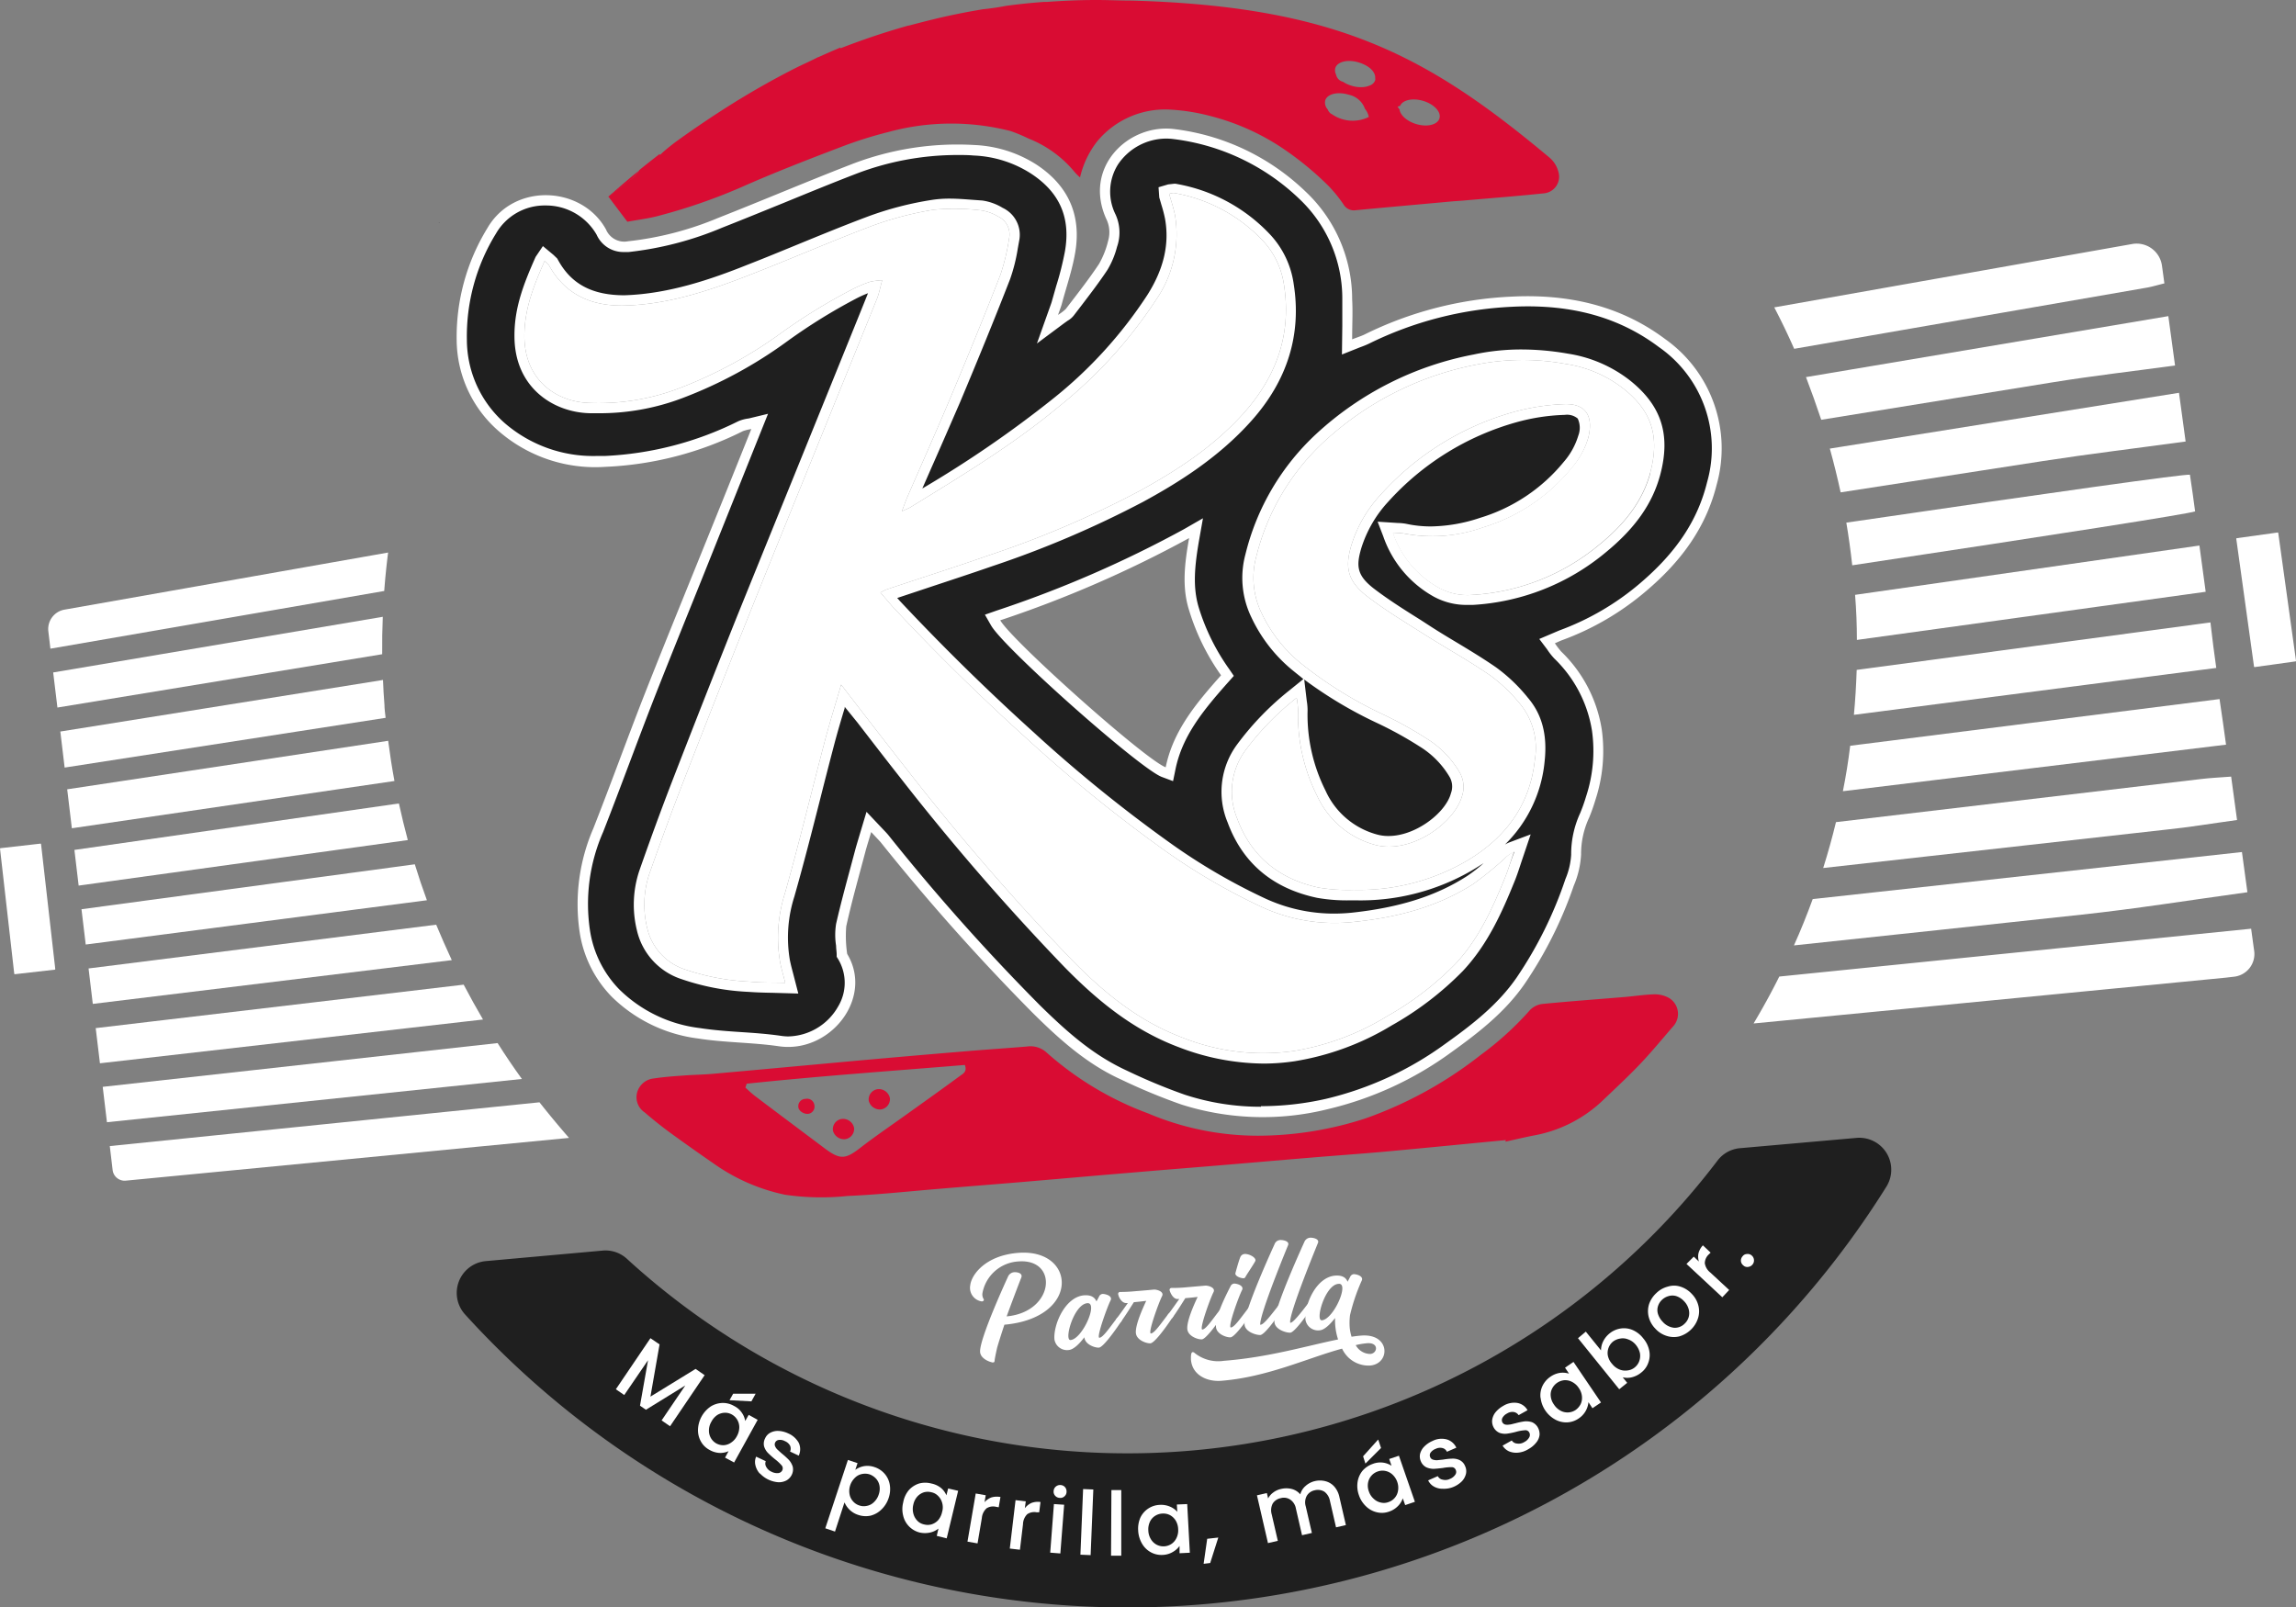 <svg xmlns="http://www.w3.org/2000/svg" viewBox="0 0 314.73 220.37"><rect x="0" y="0" width="314.73" height="220.37" fill="#808080" stroke="none"/><defs><style>.cls-1{fill:#1f1f1f;}.cls-2{fill:#fff;}.cls-3{fill:#d90c33;}.cls-4{fill:#9a203b;}.cls-5{fill:#0b0d12;}</style></defs><g id="Capa_2" data-name="Capa 2"><g id="Capa_1-2" data-name="Capa 1"><path class="cls-1" d="M198.78,16l.59-.51A2,2,0,0,0,198.78,16Z"/><path class="cls-1" d="M199.37,15.48l-.59.51A2,2,0,0,1,199.37,15.48Z"/><path class="cls-1" d="M199.37,15.48l-.59.51A2,2,0,0,1,199.37,15.48Z"/><path class="cls-1" d="M151.58.52h-.16Z"/><path class="cls-2" d="M228.25,46.48c-6.25-4.68-13.49-6.21-21.14-5.81A50.46,50.46,0,0,0,187,45.88c-.52.24-1.07.41-1.65.64,0-2,.1-3.75,0-5.5a20.29,20.29,0,0,0-6.37-14.74A31.43,31.43,0,0,0,161,17.7c-6.27-.81-12.55,5.18-9.37,12.28a4.16,4.16,0,0,1,.28,3,12.13,12.13,0,0,1-1.26,3.21c-1.42,2.13-3,4.14-4.57,6.19a6.7,6.7,0,0,1-1.05.79c.29-.81.45-1.21.55-1.61.62-2.3,1.4-4.56,1.8-6.9.89-5.15-.93-9.23-5.33-12.11a17.15,17.15,0,0,0-8.49-2.67,40.18,40.18,0,0,0-16.91,2.67c-6.09,2.36-12.11,4.93-18.19,7.32a44.46,44.46,0,0,1-12.39,3.21,2.71,2.71,0,0,1-3-1.62c-3.3-6-12.64-6.47-16.27-.17A28.54,28.54,0,0,0,62.6,46.7,16.69,16.69,0,0,0,68.24,59,20.18,20.18,0,0,0,83,64a46.41,46.41,0,0,0,18.85-4.9,6.29,6.29,0,0,1,1.14-.28c-1.7,4.24-3.31,8.27-4.94,12.29C94.87,79,91.65,86.84,88.53,94.74c-2.46,6.25-4.73,12.58-7.2,18.84a26.13,26.13,0,0,0-1.88,14.16,16.15,16.15,0,0,0,4.39,8.89,20.51,20.51,0,0,0,11.84,5.74c3.67.58,7.43.53,11.11,1.07,7,1,13-6.61,9.34-12.66A16.66,16.66,0,0,1,116,127c.76-3.46,1.74-6.87,2.64-10.3.22-.81.48-1.61.78-2.63.54.58.94,1,1.28,1.37a296.31,296.31,0,0,0,20.84,23.4c3.61,3.58,7.39,7,12.08,9.13a81.64,81.64,0,0,0,8.28,3.44,36.86,36.86,0,0,0,20.11.65,47,47,0,0,0,16.89-7.77c3.78-2.71,7.44-5.55,10.13-9.46a56.27,56.27,0,0,0,6.7-13.41,12.55,12.55,0,0,0,1-4.26,11.83,11.83,0,0,1,1.12-5.1,25.5,25.5,0,0,0,.85-2.41,21.49,21.49,0,0,0,.87-9.61A18.92,18.92,0,0,0,214,89.32a11.09,11.09,0,0,1-.86-1.13c.45-.19.72-.33,1-.43A37.6,37.6,0,0,0,225.68,81c4.61-3.91,8.14-8.53,9.64-14.57A18.37,18.37,0,0,0,228.25,46.48Zm-21.93,73.8c-1.73,4.26-3.63,8.46-6.81,11.86a42,42,0,0,1-9.44,7.22,35.36,35.36,0,0,1-12.82,4.74,29.82,29.82,0,0,1-15.11-1.83c-6.06-2.27-10.86-6.21-15.3-10.76a329.28,329.28,0,0,1-22.32-25.76c-3-3.83-6-7.71-9.22-11.89-.78,2.71-1.57,5.21-2.24,7.75-1.84,7-3.52,14-5.48,20.92a19.89,19.89,0,0,0-.64,9.4c.17.88.43,1.73.7,2.81-1.74-.05-3.31,0-4.86-.16a31.7,31.7,0,0,1-8.8-1.65,7.81,7.81,0,0,1-5.26-5.68,13.38,13.38,0,0,1,.28-7.42c1.45-4.1,2.93-8.18,4.5-12.23q4.36-11.26,8.85-22.49c3.77-9.43,7.61-18.82,11.41-28.23,2.15-5.31,4.32-10.62,6.46-15.94.28-.71.42-1.47.71-2.52a9.71,9.71,0,0,0-1.69.22,17.79,17.79,0,0,0-2.69,1.17,77.67,77.67,0,0,0-9.48,5.85,60.07,60.07,0,0,1-14,7.58,31,31,0,0,1-12.24,2c-4.29-.09-8.92-2.89-8.95-9.17,0-3.69,1.28-6.9,2.77-10.28a3,3,0,0,1,.59.56c2.26,4.11,5.93,5.64,10.37,5.54,6.09-.15,11.77-2.1,17.36-4.28s11-4.54,16.5-6.62A45.29,45.29,0,0,1,128,28.75a30.68,30.68,0,0,1,6.56.1,6.28,6.28,0,0,1,2.22.81,2.71,2.71,0,0,1,1.55,3,28.9,28.9,0,0,1-1.19,5c-2.19,5.63-4.49,11.23-6.83,16.81-1.92,4.56-3.94,9.08-5.91,13.62-.24.55-.44,1.13-.77,2,.61-.29,1-.42,1.29-.62,7-4.31,14-8.53,20.3-13.79A62.51,62.51,0,0,0,158.47,41.1a15.84,15.84,0,0,0,2.61-11.52c-.19-1-.53-2-.81-3a2.3,2.3,0,0,1,.61-.13A21.83,21.83,0,0,1,173.11,33,11.19,11.19,0,0,1,176,39c1.07,6.77-1,12.54-5.45,17.57-4.08,4.58-9.12,7.89-14.46,10.8a136,136,0,0,1-20.54,8.76c-4.67,1.63-9.39,3.13-14.07,4.7a6.89,6.89,0,0,0-.79.41c.63.72,1.16,1.36,1.73,2q8.77,9.38,18.31,18a201.82,201.82,0,0,0,19.07,15.46,84.46,84.46,0,0,0,13,7.57,23.84,23.84,0,0,0,12.67,2.13c5.86-.59,11.44-2,16.44-5.18a46.54,46.54,0,0,0,4.26-3.45,4.57,4.57,0,0,1,1.44-1C207.13,117.94,206.78,119.13,206.32,120.28ZM163,83.67a31,31,0,0,0,4.38,8.91c-3.36,3.78-6.56,7.56-7.59,12.61-2.75-1-21-17.27-22.68-20.15A157.54,157.54,0,0,0,163,73.77C162.37,77.31,162,80.52,163,83.67Zm63.25-18.88c-1.12,4.14-3.76,7.24-7,9.88a29.88,29.88,0,0,1-17.43,6.89,8.18,8.18,0,0,1-4.61-1,13.66,13.66,0,0,1-6.26-7.53,14.48,14.48,0,0,1,1.52.11,20.58,20.58,0,0,0,10.84-.84,25,25,0,0,0,12.16-8.16A11,11,0,0,0,217.72,60c.76-3.06-.43-4.72-3.36-4.59a30,30,0,0,0-6.86,1.07,38.4,38.4,0,0,0-18.27,11.37,18,18,0,0,0-4,6.94c-.85,2.89-.64,4.82,2.3,7.06,2.52,1.92,5.26,3.56,7.94,5.26,2.94,1.85,6,3.54,8.84,5.51a22.3,22.3,0,0,1,4.09,3.92,9.55,9.55,0,0,1,2,7.58c-.66,6.29-4.06,10.77-9.34,13.9A29.36,29.36,0,0,1,185.58,122a24.21,24.21,0,0,1-4.74-.3c-5.4-1.14-9.31-4.22-11.24-9.46a9.56,9.56,0,0,1,1.15-9.41,37.59,37.59,0,0,1,7-7.17,12.71,12.71,0,0,1,.19,1.75,24.52,24.52,0,0,0,2.61,11.7,12.26,12.26,0,0,0,7.84,6.69c4.91,1.4,10.9-2.89,12-6.59a4,4,0,0,0-.31-3.33,13.42,13.42,0,0,0-4.57-4.66,52.06,52.06,0,0,0-6.08-3.35,55.89,55.89,0,0,1-11-6.85,19.7,19.7,0,0,1-5.51-7,11.06,11.06,0,0,1-.72-7.68,31.85,31.85,0,0,1,9.38-15.86A42.7,42.7,0,0,1,202.31,50a32.28,32.28,0,0,1,12.35-.1,16.87,16.87,0,0,1,7.85,3.36C226.3,56.25,227.58,59.69,226.21,64.79Z"/><path class="cls-1" d="M172.84,151.73a33.34,33.34,0,0,1-10.46-1.66,78.55,78.55,0,0,1-7.84-3.26c-4.54-2.08-8-5.07-12-9a288.8,288.8,0,0,1-20.73-23.28c-.25-.31-.53-.59-.86-.94l-2.17-2.29s-1.33,4.42-1.49,5l-.68,2.54c-.7,2.6-1.4,5.19-2,7.82a9.46,9.46,0,0,0,0,3c0,.38.07.76.08,1.13v.38l.2.32a6.3,6.3,0,0,1,0,6.49,8.06,8.06,0,0,1-6.88,4.11A7.68,7.68,0,0,1,107,142c-1.81-.26-3.64-.39-5.47-.51s-3.76-.26-5.62-.55a18.93,18.93,0,0,1-11.05-5.33,14.78,14.78,0,0,1-4-8.14,24.53,24.53,0,0,1,1.82-13.42c1.23-3.14,2.42-6.3,3.61-9.46s2.36-6.26,3.58-9.38c2.1-5.33,4.26-10.65,6.41-16l9-22.48-2.65.64a5.18,5.18,0,0,0-1.45.39,45.59,45.59,0,0,1-18.27,4.75l-1.08,0A18.55,18.55,0,0,1,69.18,58,15.25,15.25,0,0,1,64,46.65,26.82,26.82,0,0,1,68,32a7.69,7.69,0,0,1,6.78-3.83,8,8,0,0,1,7,4,4,4,0,0,0,3.78,2.38l.63,0A45.86,45.86,0,0,0,99,31.21c2.8-1.1,5.58-2.24,8.37-3.37,3.27-1.34,6.53-2.68,9.82-3.95a38.85,38.85,0,0,1,14-2.64c.76,0,1.52,0,2.28.07a15.69,15.69,0,0,1,7.8,2.44c4,2.59,5.51,6.09,4.71,10.69a41.6,41.6,0,0,1-1.2,4.77l-.57,2c-.07.27-.16.51-.29.87l-1.78,5,3.72-2.77.49-.35a2.88,2.88,0,0,0,.85-.73l1.09-1.42c1.21-1.59,2.42-3.17,3.52-4.83a11.78,11.78,0,0,0,1.31-3.15,5.94,5.94,0,0,0-.21-4.45,7,7,0,0,1,.34-6.84A8,8,0,0,1,159.82,19a8.18,8.18,0,0,1,1,.06,30.2,30.2,0,0,1,17.28,8.2A18.77,18.77,0,0,1,184,41.05c0,1.16,0,2.32,0,3.55l-.05,4,2.51-1a12.63,12.63,0,0,0,1.18-.48,49.43,49.43,0,0,1,19.55-5.06q1.13-.06,2.22-.06c7.1,0,13,1.83,18,5.59A16.91,16.91,0,0,1,234,66.12c-1.29,5.22-4.21,9.61-9.18,13.84a36.25,36.25,0,0,1-11.07,6.47L211,87.6,212.06,89a9.18,9.18,0,0,0,1,1.28,17.56,17.56,0,0,1,5.17,9.93,20,20,0,0,1-.82,9,22.86,22.86,0,0,1-.81,2.28,13.41,13.41,0,0,0-1.23,5.69,10,10,0,0,1-.78,3.32A55.34,55.34,0,0,1,207.91,134c-2.63,3.82-6.28,6.59-9.79,9.1a45.54,45.54,0,0,1-16.38,7.55,40.41,40.41,0,0,1-8.9,1Zm-55.3-52.67c2,2.59,3.92,5.09,5.87,7.56a328.55,328.55,0,0,0,22.42,25.87c5.49,5.64,10.37,9.06,15.82,11.1a32.88,32.88,0,0,0,11.55,2.22,28.88,28.88,0,0,0,4.26-.32,37,37,0,0,0,13.33-4.92,43.38,43.38,0,0,0,9.74-7.46c3.43-3.66,5.38-8.08,7.09-12.3.34-.83.61-1.68.89-2.53l1.31-3.89L207,115.45a3.61,3.61,0,0,0-.71.34,18.38,18.38,0,0,0,5.45-11.48c.38-3.57-.37-6.39-2.29-8.64a22.77,22.77,0,0,0-4.36-4.17c-1.82-1.26-3.73-2.41-5.64-3.56-1.09-.65-2.18-1.31-3.25-2L194.75,85c-2.14-1.34-4.35-2.73-6.36-4.26-2.41-1.84-2.5-3.14-1.8-5.55a16.72,16.72,0,0,1,3.69-6.39A37.11,37.11,0,0,1,207.9,57.88a27.57,27.57,0,0,1,6.52-1h.07a2.27,2.27,0,0,1,1.78.5,3,3,0,0,1,.08,2.34,9.79,9.79,0,0,1-2,3.61A23.62,23.62,0,0,1,202.86,71a22,22,0,0,1-6.72,1.17,15.86,15.86,0,0,1-3.39-.36,7.2,7.2,0,0,0-1.12-.11l-2.79-.18.77,2a15.08,15.08,0,0,0,6.9,8.26,9.32,9.32,0,0,0,4.6,1.15q.39,0,.78,0a31.22,31.22,0,0,0,18.23-7.21c4-3.28,6.38-6.64,7.45-10.59,1.48-5.52.19-9.54-4.17-13a18.33,18.33,0,0,0-8.5-3.65,37.05,37.05,0,0,0-6.34-.57,30.92,30.92,0,0,0-6.55.69A43.87,43.87,0,0,0,180.5,59.42,33.27,33.27,0,0,0,170.72,76a12.39,12.39,0,0,0,.81,8.62,20.75,20.75,0,0,0,5.91,7.48c.4.33.81.64,1.22,1l-1.84,1.49a39.36,39.36,0,0,0-7.21,7.43,10.91,10.91,0,0,0-1.33,10.73c2.06,5.58,6.19,9.06,12.28,10.34a23.26,23.26,0,0,0,4.61.34h.58a30.4,30.4,0,0,0,16-4.09c.57-.33,1.1-.68,1.62-1a21,21,0,0,1-2.31,1.79c-4.24,2.72-9.26,4.3-15.81,5-.82.08-1.62.12-2.41.12a22.42,22.42,0,0,1-9.53-2.13,82,82,0,0,1-12.75-7.44,198.11,198.11,0,0,1-18.94-15.35c-6.22-5.62-12.36-11.64-18.23-17.9l-.4-.45,3.88-1.29c3-1,6.07-2,9.09-3.05a138.65,138.65,0,0,0,20.75-8.85c4.48-2.44,10.21-5.91,14.84-11.11,4.93-5.52,6.88-11.82,5.79-18.72a12.47,12.47,0,0,0-3.2-6.77,23.09,23.09,0,0,0-13-7h-.2l-.81.09-1.32.39.1,1.4.29,1a18.41,18.41,0,0,1,.49,1.87c.64,3.49-.15,6.93-2.42,10.51a60.19,60.19,0,0,1-13,14.27,153.66,153.66,0,0,1-17.84,12.25l1.17-2.67c1.33-3,2.67-6.09,4-9.15,2.35-5.6,4.65-11.2,6.85-16.85a23.52,23.52,0,0,0,1.07-4.26l.18-1a4.08,4.08,0,0,0-2.27-4.55,7.33,7.33,0,0,0-2.77-1l-1.25-.09c-1.08-.08-2.17-.17-3.25-.17a15.69,15.69,0,0,0-2.38.17A45.32,45.32,0,0,0,119,29.67c-3.26,1.22-6.47,2.54-9.69,3.86-2.27.93-4.54,1.87-6.83,2.76-5,2-10.79,4-16.88,4.19h0c-4.47,0-7.31-1.57-9.09-4.81l-.13-.23-.52-.5-1.44-1.2-1,1.48c-1.6,3.61-2.92,6.92-2.9,10.85,0,7.11,5.38,10.47,10.32,10.58h.91a32,32,0,0,0,11.89-2.11,60.84,60.84,0,0,0,14.3-7.77A77.6,77.6,0,0,1,117.23,41a15.39,15.39,0,0,1,1.75-.8c0,.06-10.22,25.25-10.22,25.25Q104.88,75,101,84.58q-4.49,11.24-8.86,22.52c-1.57,4.06-3.06,8.15-4.5,12.26a14.71,14.71,0,0,0-.33,8.2,9.2,9.2,0,0,0,6.13,6.68,32.62,32.62,0,0,0,9.18,1.74c1.09.08,2.18.11,3.33.13l3.48.1-.74-2.87c-.16-.6-.3-1.14-.41-1.69a18.38,18.38,0,0,1,.61-8.74c1.28-4.5,2.43-9,3.59-13.57q.93-3.69,1.9-7.38c.43-1.62.91-3.24,1.41-4.9l0-.16Zm44.77-26.52a155.94,155.94,0,0,1-25.7,11.17l-1.6.56.84,1.47c1.8,3.14,20.38,19.63,23.4,20.77l1.55.58.33-1.61c.93-4.55,3.71-8,7.27-12l.73-.82-.62-.91a29.41,29.41,0,0,1-4.2-8.5c-.82-2.76-.57-5.59.07-9.26l.52-2.94Zm28,42.07a5.69,5.69,0,0,1-1.61-.22,10.84,10.84,0,0,1-7-6,23.16,23.16,0,0,1-2.46-11,7.83,7.83,0,0,0-.11-1.29l-.35-2.94a57.76,57.76,0,0,0,9.9,5.92,51.56,51.56,0,0,1,5.92,3.26,12.13,12.13,0,0,1,4.11,4.18,2.62,2.62,0,0,1,.18,2.23C198.2,111.4,194.09,114.61,190.35,114.61Z"/><path class="cls-2" d="M226.21,64.79c-1.12,4.14-3.76,7.24-7,9.88a29.88,29.88,0,0,1-17.43,6.89,8.18,8.18,0,0,1-4.61-1,13.66,13.66,0,0,1-6.26-7.53,14.48,14.48,0,0,1,1.52.11,20.58,20.58,0,0,0,10.84-.84,25,25,0,0,0,12.16-8.16A11,11,0,0,0,217.72,60c.76-3.06-.43-4.72-3.36-4.59a30,30,0,0,0-6.86,1.07,38.4,38.4,0,0,0-18.27,11.37,18,18,0,0,0-4,6.94c-.85,2.89-.64,4.82,2.3,7.06,2.52,1.92,5.26,3.56,7.94,5.26,2.94,1.85,6,3.54,8.84,5.51a22.3,22.3,0,0,1,4.09,3.92,9.55,9.55,0,0,1,2,7.58c-.66,6.29-4.06,10.77-9.34,13.9A29.36,29.36,0,0,1,185.58,122a24.21,24.21,0,0,1-4.74-.3c-5.4-1.14-9.31-4.22-11.24-9.46a9.56,9.56,0,0,1,1.15-9.41,37.59,37.59,0,0,1,7-7.17,12.71,12.71,0,0,1,.19,1.75,24.52,24.52,0,0,0,2.61,11.7,12.26,12.26,0,0,0,7.84,6.69c4.91,1.4,10.9-2.89,12-6.59a4,4,0,0,0-.31-3.33,13.42,13.42,0,0,0-4.57-4.66,52.06,52.06,0,0,0-6.08-3.35,55.89,55.89,0,0,1-11-6.85,19.7,19.7,0,0,1-5.51-7,11.06,11.06,0,0,1-.72-7.68,31.85,31.85,0,0,1,9.38-15.86A42.7,42.7,0,0,1,202.31,50a32.28,32.28,0,0,1,12.35-.1,16.87,16.87,0,0,1,7.85,3.36C226.3,56.25,227.58,59.69,226.21,64.79Z"/><path class="cls-2" d="M207.53,116.76c-.4,1.18-.75,2.37-1.21,3.52-1.73,4.26-3.63,8.46-6.81,11.86a42,42,0,0,1-9.44,7.22,35.36,35.36,0,0,1-12.82,4.74,29.82,29.82,0,0,1-15.11-1.83c-6.06-2.27-10.86-6.21-15.3-10.76a329.28,329.28,0,0,1-22.32-25.76c-3-3.83-6-7.71-9.22-11.89-.78,2.71-1.57,5.21-2.24,7.75-1.84,7-3.52,14-5.48,20.92a19.89,19.89,0,0,0-.64,9.4c.17.88.43,1.73.7,2.81-1.74-.05-3.31,0-4.86-.16a31.7,31.7,0,0,1-8.8-1.65,7.81,7.81,0,0,1-5.26-5.68,13.38,13.38,0,0,1,.28-7.42c1.45-4.1,2.93-8.18,4.5-12.23q4.36-11.26,8.85-22.49c3.77-9.43,7.61-18.82,11.41-28.23,2.15-5.31,4.32-10.62,6.46-15.94.28-.71.42-1.47.71-2.52a9.71,9.71,0,0,0-1.69.22,17.79,17.79,0,0,0-2.69,1.17,77.67,77.67,0,0,0-9.48,5.85,60.07,60.07,0,0,1-14,7.58,31,31,0,0,1-12.24,2c-4.29-.09-8.92-2.89-8.95-9.17,0-3.69,1.28-6.9,2.77-10.28a3,3,0,0,1,.59.56c2.26,4.11,5.93,5.64,10.37,5.54,6.09-.15,11.77-2.1,17.36-4.28s11-4.54,16.5-6.62A45.29,45.29,0,0,1,128,28.75a30.68,30.68,0,0,1,6.56.1,6.28,6.28,0,0,1,2.22.81,2.71,2.71,0,0,1,1.55,3,28.9,28.9,0,0,1-1.19,5c-2.19,5.63-4.49,11.23-6.83,16.81-1.92,4.56-3.94,9.08-5.91,13.62-.24.55-.44,1.13-.77,2,.61-.29,1-.42,1.29-.62,7-4.31,14-8.53,20.3-13.79A62.51,62.51,0,0,0,158.47,41.1a15.84,15.84,0,0,0,2.61-11.52c-.19-1-.53-2-.81-3a2.3,2.3,0,0,1,.61-.13A21.83,21.83,0,0,1,173.11,33,11.19,11.19,0,0,1,176,39c1.07,6.77-1,12.54-5.45,17.57-4.08,4.58-9.12,7.89-14.46,10.8a136,136,0,0,1-20.54,8.76c-4.67,1.63-9.39,3.13-14.07,4.7a6.89,6.89,0,0,0-.79.41c.63.72,1.16,1.36,1.73,2q8.77,9.38,18.31,18a201.82,201.82,0,0,0,19.07,15.46,84.46,84.46,0,0,0,13,7.57,23.84,23.84,0,0,0,12.67,2.13c5.86-.59,11.44-2,16.44-5.18a46.54,46.54,0,0,0,4.26-3.45A4.57,4.57,0,0,1,207.53,116.76Z"/><path class="cls-3" d="M213.64,23.63a3.8,3.8,0,0,0-1.21-2C195.78,7.7,183.31.88,155.15.08c-1.48,0-3-.07-4.58-.08h-.33c-2.25,0-4.48.1-6.7.26l-.31,0h-.11c-1.77.13-3.52.31-5.26.55h0c-.88.18-1.92.33-3.12.46h0c-1.21.2-2.42.42-3.63.67-2.19.44-4.37,1-6.54,1.57l-.07,0q-4.66,1.31-9.26,3.1l-.07-.08c-1,.42-2,.86-3,1.31l-.05,0c-1,.53-2.11,1-3.21,1.56h0c-2.64,1.34-5.14,2.75-7.47,4.17h0c-.23.13-.45.27-.67.41h0c-1.71,1.06-3.33,2.12-4.84,3.15-1.22.83-2.37,1.64-3.44,2.42h0c-.7.54-1.39,1.08-2,1.68l-.09-.1c-1,.77-1.9,1.48-2.7,2.13l-.07.06a2.92,2.92,0,0,1-.35.48,5.75,5.75,0,0,1-.78.78c-1,.77-2,1.52-3.1,2.37l0,0c.81,1.08,1.64,2.19,2.6,3.45,1.44-.27,3-.45,4.42-.85a77.73,77.73,0,0,0,11.23-3.9c4.51-2,9.14-3.79,13.76-5.55a56.4,56.4,0,0,1,6.36-2,32.74,32.74,0,0,1,16.77-.13A21.87,21.87,0,0,1,141,19a15.56,15.56,0,0,1,6.31,4.59,7.35,7.35,0,0,0,.74.73,12.56,12.56,0,0,1,2.4-5,12.09,12.09,0,0,1,10-4.29,27.38,27.38,0,0,1,5.6.91,32,32,0,0,1,9.7,4.34,43,43,0,0,1,6.33,5.18A19,19,0,0,1,184.15,28a1.65,1.65,0,0,0,1.68.82c4.44-.42,8.88-.81,13.33-1.22l1.28-.09c3.71-.33,7.43-.61,11.14-1A2.29,2.29,0,0,0,213.64,23.63Zm-31.13-8A1.22,1.22,0,0,1,182,15h0a1.37,1.37,0,0,1-.34-1.24c.28-.89,1.71-1.23,3.2-.78a3,3,0,0,1,2.24,1.93,2.43,2.43,0,0,1,.53,1.13A5,5,0,0,1,182.51,15.61Zm6-4.88a.66.66,0,0,1,0,.24,1.2,1.2,0,0,1-.8.75h0a2.42,2.42,0,0,1-.76.19,4.06,4.06,0,0,1-1.69-.18,4.35,4.35,0,0,1-1.17-.54,1.27,1.27,0,0,1-.95-1h0a1.24,1.24,0,0,1-.1-.88c.27-.88,1.71-1.23,3.21-.77S188.57,9.89,188.51,10.73Zm8.81,5.48c-.28.89-1.71,1.23-3.21.77-1.28-.39-2.19-1.24-2.26-2-.1-.12-.19-.25-.28-.37l.36-.13h0c.34-.8,1.72-1.1,3.16-.67S197.58,15.32,197.32,16.21Z"/><path class="cls-3" d="M206.42,156.3c-5.47.52-10.95,1.07-16.42,1.57-3.53.32-7.07.56-10.6.86-4.27.35-8.53.73-12.79,1.08-3.59.3-7.19.58-10.78.89-5.17.43-10.35.89-15.53,1.33-3.77.32-7.55.61-11.32.93-4.27.35-8.52.82-12.79,1a34.33,34.33,0,0,1-8.59-.17,26.18,26.18,0,0,1-9.82-4.31q-3-2.07-6-4.25c-1.18-.87-2.32-1.79-3.43-2.74a2.49,2.49,0,0,1-1-2.76,2.64,2.64,0,0,1,2.27-1.88c1.39-.21,2.8-.31,4.2-.41s2.57-.11,3.84-.22c7.07-.63,14.13-1.29,21.2-1.93q6.85-.61,13.7-1.18c2.74-.23,5.49-.41,8.23-.64a3.28,3.28,0,0,1,2.69.84,43.63,43.63,0,0,0,13.9,8.33,38.51,38.51,0,0,0,15.17,3.06,47.85,47.85,0,0,0,14.62-2.37,55.26,55.26,0,0,0,15.81-8.71,42.46,42.46,0,0,0,6.76-6.16,2.86,2.86,0,0,1,1.74-.83c3.71-.36,7.42-.63,11.14-.94,1.34-.11,2.67-.32,4-.37a4.07,4.07,0,0,1,1.92.37,2.54,2.54,0,0,1,.93,3.88c-1.52,1.75-3,3.56-4.59,5.24s-3.38,3.34-5.12,5a18.42,18.42,0,0,1-9.31,4.82c-1.37.26-2.73.59-4.1.89Zm-104.07-7.73-.17.54c.44.39.86.8,1.32,1.15,3.21,2.43,6.44,4.84,9.66,7.26,2,1.47,2.74,1.4,4.68-.09,2.11-1.64,4.33-3.14,6.5-4.7,2.43-1.74,4.86-3.47,7.27-5.24.4-.29,1-.57.65-1.49C122.32,146.82,112.32,147.52,102.35,148.57Z"/><path class="cls-3" d="M120.24,149.33a1.54,1.54,0,0,1,1.75,1.25,1.43,1.43,0,0,1-1.26,1.52,1.58,1.58,0,0,1-1.64-1.17A1.42,1.42,0,0,1,120.24,149.33Z"/><path class="cls-3" d="M115.33,153.41a1.54,1.54,0,0,1,1.75,1.25,1.43,1.43,0,0,1-1.26,1.52,1.58,1.58,0,0,1-1.64-1.17A1.42,1.42,0,0,1,115.33,153.41Z"/><path class="cls-3" d="M110.86,152.69c-.65.11-1.42-.4-1.43-.95a1,1,0,0,1,1-1.09,1,1,0,0,1,1.2.84A1,1,0,0,1,110.86,152.69Z"/><path class="cls-3" d="M83.3,27.06c.22-.21,1.84-1.67,4.23-3.63a2.92,2.92,0,0,1-.35.48,5.75,5.75,0,0,1-.78.78C85.41,25.46,84.4,26.21,83.3,27.06Z"/><path class="cls-2" d="M55.9,115.17l-45.12,6.24-.58-4.89,44.48-6.37C55.05,111.84,55.46,113.52,55.9,115.17Z"/><path class="cls-2" d="M302.35,81.13l-47.81,6.6q0-3.08-.25-6.18l47.2-6.76C301.84,77.34,302.07,79,302.35,81.13Z"/><path class="cls-2" d="M58.52,123.42l-46.77,6.07-.58-4.84,45.69-6.16Q57.63,121,58.52,123.42Z"/><path class="cls-2" d="M303.8,91.57,254.13,98c.19-2,.31-4.09.38-6.16L303,85.33C303.28,87.79,303.51,89.48,303.8,91.57Z"/><path class="cls-2" d="M52.47,84.56c-.07,1.7-.1,3.41-.08,5.13L7.87,97l-.58-4.81Z"/><path class="cls-2" d="M298.15,50.11c-5.75.78-11.33,1.42-16.88,2.32l-31.62,5.12q-1-3-2.09-5.85l49.67-8.36C297.56,45.72,297.79,47.4,298.15,50.11Z"/><path class="cls-2" d="M54.07,107.07,9.85,113.55l-.64-5.34,44-6.65C53.45,103.41,53.73,105.25,54.07,107.07Z"/><path class="cls-2" d="M300.9,70.11c-1.14.38-18.37,3.07-47,7.39q-.33-3-.81-5.85c28.95-4.24,46.27-6.67,47.1-6.57C300.45,66.77,300.68,68.46,300.9,70.11Z"/><path class="cls-2" d="M61.93,131.63l-49.21,6-.58-4.86,47.65-6C60.46,128.39,61.18,130,61.93,131.63Z"/><path class="cls-2" d="M305.14,102.09l-52.52,6.38q.62-3.09,1-6.23l50.63-6.4C304.62,98.31,304.87,100.11,305.14,102.09Z"/><path class="cls-2" d="M52.7,96.64c0,.59.1,1.18.16,1.77l-44,6.82-.59-4.94,44.23-7.07C52.54,94.35,52.61,95.5,52.7,96.64Z"/><path class="cls-2" d="M299.6,60.53c-6.66.91-13.17,1.69-19.64,2.69L252.31,67.5q-.65-3-1.48-6l47.86-7.65C299,56.16,299.23,57.84,299.6,60.53Z"/><path class="cls-2" d="M53.2,75.75c-.22,1.75-.4,3.5-.53,5.27L6.91,88.93l-.28-2.35a2.7,2.7,0,0,1,2.2-3Z"/><path class="cls-2" d="M296.69,38.85c-1.05.26-1.68.45-2.33.57l-48.42,8.4c-.85-1.93-1.76-3.83-2.73-5.68l49.08-8.69a3.5,3.5,0,0,1,4.07,3C296.47,37.21,296.57,38,296.69,38.85Z"/><path class="cls-2" d="M78,156q-30.37,2.93-60.75,5.86a1.66,1.66,0,0,1-1.81-1.45l-.39-3.29,58.9-6Q75.9,153.59,78,156Z"/><path class="cls-2" d="M309,130.37a3.13,3.13,0,0,1-2.68,3.52l-1.2.14q-32.36,3.15-64.74,6.28c1.25-2.1,2.43-4.24,3.52-6.43l64.68-6.56C308.73,128.4,308.86,129.4,309,130.37Z"/><path class="cls-2" d="M71.54,147.92l-56.88,5.93L14.08,149,68.21,143C69.28,144.69,70.38,146.32,71.54,147.92Z"/><path class="cls-2" d="M308.07,122.32c-7.82,1.07-15.24,2.27-22.7,3.07q-19.72,2.13-39.46,4.22,1.4-3.12,2.57-6.35l58.84-6.45C307.62,119,307.86,120.72,308.07,122.32Z"/><path class="cls-2" d="M66.21,139.77l-52.51,6-.58-4.82,7.44-.88,43-5.08Q64.83,137.41,66.21,139.77Z"/><path class="cls-2" d="M306.65,112.42c-3.53.48-6.59,1-9.66,1.31L249.92,119c.65-2.07,1.24-4.17,1.75-6.29l50.05-5.91c1.3-.16,2.61-.21,4.12-.33C306.12,108.53,306.37,110.32,306.65,112.42Z"/><path class="cls-4" d="M63.06,40.17v0l0,0Z"/><path class="cls-1" d="M254.47,156a4.38,4.38,0,0,1,4.09,6.72A122.67,122.67,0,0,1,63.73,180.18a4.38,4.38,0,0,1,2.87-7.29l16-1.44a4.33,4.33,0,0,1,3.33,1.12A101.58,101.58,0,0,0,235.44,159.1a4.33,4.33,0,0,1,3.08-1.69Z"/><path class="cls-2" d="M96.59,188.53l-4.74,7-1.16-.8,3.25-4.79-5.4,3.33-.81-.56,1.1-6.23-3.26,4.77-1.15-.79,4.74-7,1.25.85-1.25,7.16,6.19-3.8Z"/><path class="cls-2" d="M97.41,192.83a3.18,3.18,0,0,1,1.59-.49,3,3,0,0,1,1.62.41,2.73,2.73,0,0,1,1.07.93,2.66,2.66,0,0,1,.46,1.13l.48-.84,1.23.68-3.23,5.85-1.24-.67.48-.88a2.8,2.8,0,0,1-1.22.24,3.1,3.1,0,0,1-1.38-.41,2.89,2.89,0,0,1-1.19-1.16,3.12,3.12,0,0,1-.4-1.64,4,4,0,0,1,1.73-3.15Zm3.93,2.86a2,2,0,0,0-1-1.76,1.9,1.9,0,0,0-1-.25,2.1,2.1,0,0,0-1,.3,2.47,2.47,0,0,0-.82.92,2.35,2.35,0,0,0-.34,1.2,2,2,0,0,0,1,1.78,2,2,0,0,0,1,.25,1.93,1.93,0,0,0,1-.33,2.38,2.38,0,0,0,.83-.91A2.53,2.53,0,0,0,101.34,195.69Zm1.66-3.57-3-.16.5-.89h3.08Z"/><path class="cls-2" d="M104.13,202a2.6,2.6,0,0,1-.58-1.13,1.81,1.81,0,0,1,.1-1.17l1.32.62a.88.88,0,0,0,.08.81,1.47,1.47,0,0,0,.72.64,1.63,1.63,0,0,0,.94.18.69.69,0,0,0,.53-.39.62.62,0,0,0-.1-.67,6.26,6.26,0,0,0-.88-.82,12.91,12.91,0,0,1-1-.89,2.21,2.21,0,0,1-.52-.89,1.57,1.57,0,0,1,.14-1.1,1.59,1.59,0,0,1,.69-.76,2.21,2.21,0,0,1,1.12-.26,3.53,3.53,0,0,1,1.35.34,3,3,0,0,1,1.45,1.29,2.08,2.08,0,0,1,0,1.76L108.3,199a1,1,0,0,0,0-.81,1.39,1.39,0,0,0-.69-.61,1.37,1.37,0,0,0-.87-.17.63.63,0,0,0-.49.37.6.6,0,0,0,0,.49,1.34,1.34,0,0,0,.33.47c.15.13.35.33.64.57a11.07,11.07,0,0,1,.94.86,2.57,2.57,0,0,1,.5.88,1.66,1.66,0,0,1-.11,1.1,1.81,1.81,0,0,1-.71.79,2.25,2.25,0,0,1-1.11.27,3.84,3.84,0,0,1-2.54-1.19Z"/><path class="cls-2" d="M118.45,201a2.93,2.93,0,0,1,1.42.13,3.13,3.13,0,0,1,1.39.91,3.06,3.06,0,0,1,.71,1.52,3.73,3.73,0,0,1-.16,1.82,3.82,3.82,0,0,1-1,1.58,3.28,3.28,0,0,1-1.48.83,3.18,3.18,0,0,1-1.67-.1,3,3,0,0,1-1.21-.72,3.2,3.2,0,0,1-.69-1l-1.3,4-1.33-.45,3.1-9.37,1.32.44-.31.92A2.86,2.86,0,0,1,118.45,201Zm2.11,2.7a1.92,1.92,0,0,0-.49-1,2.24,2.24,0,0,0-.86-.57,2.09,2.09,0,0,0-1-.06,1.84,1.84,0,0,0-1,.51,2.54,2.54,0,0,0-.65,1,2.44,2.44,0,0,0-.11,1.24,1.93,1.93,0,0,0,.48,1,1.87,1.87,0,0,0,.87.57,1.84,1.84,0,0,0,1,.06,1.82,1.82,0,0,0,1-.52,2.43,2.43,0,0,0,.66-1.06A2.4,2.4,0,0,0,120.56,203.69Z"/><path class="cls-2" d="M124.59,204.28a3.19,3.19,0,0,1,1.4-.9,3.25,3.25,0,0,1,1.67,0A3.07,3.07,0,0,1,129,204a2.62,2.62,0,0,1,.73,1l.24-.94,1.37.32-1.57,6.52-1.36-.34.23-1a2.83,2.83,0,0,1-1.13.54,3.33,3.33,0,0,1-1.44,0,3.09,3.09,0,0,1-1.43-.81,3.06,3.06,0,0,1-.83-1.48,3.7,3.7,0,0,1,0-1.84A3.57,3.57,0,0,1,124.59,204.28Zm4.55,1.72a2.1,2.1,0,0,0-.56-.93,1.77,1.77,0,0,0-.91-.49,2,2,0,0,0-1,0,2.09,2.09,0,0,0-.91.57,2.38,2.38,0,0,0-.56,1.11,2.48,2.48,0,0,0,0,1.24,2.17,2.17,0,0,0,.56,1,1.77,1.77,0,0,0,.91.49,1.93,1.93,0,0,0,1,0,2.09,2.09,0,0,0,.92-.57,2.6,2.6,0,0,0,.55-1.13A2.24,2.24,0,0,0,129.14,206Z"/><path class="cls-2" d="M135.9,205.29a2.68,2.68,0,0,1,1.24-.06l-.24,1.41-.34-.06a1.71,1.71,0,0,0-1.31.19,2,2,0,0,0-.66,1.34l-.59,3.48-1.38-.24,1.13-6.6,1.37.24-.16.95A2.35,2.35,0,0,1,135.9,205.29Z"/><path class="cls-2" d="M141.38,206.05a2.44,2.44,0,0,1,1.25-.13l-.18,1.41-.35,0a1.7,1.7,0,0,0-1.29.26,2,2,0,0,0-.58,1.38l-.42,3.49-1.39-.16.79-6.64,1.4.17-.13.94A2.39,2.39,0,0,1,141.38,206.05Z"/><path class="cls-2" d="M145.87,206.29l-.52,6.68-1.39-.11.51-6.66Zm-1.23-1.23a.82.82,0,0,1-.21-.65.86.86,0,0,1,.3-.61.91.91,0,0,1,.66-.21.87.87,0,0,1,.61.3.94.94,0,0,1,.2.65.82.82,0,0,1-.3.61.8.8,0,0,1-.65.2A.87.87,0,0,1,144.64,205.06Z"/><path class="cls-2" d="M149.87,204.2l-.37,9-1.4-.06.37-9Z"/><path class="cls-2" d="M153.7,204.28l0,9-1.4,0,.05-9Z"/><path class="cls-2" d="M156.3,208.1a3.06,3.06,0,0,1,2.68-1.79,3.1,3.1,0,0,1,1.4.24,2.74,2.74,0,0,1,1,.71l-.06-1,1.42-.06.36,6.67-1.41.07,0-1a2.9,2.9,0,0,1-.93.83,2.93,2.93,0,0,1-1.38.4,3,3,0,0,1-1.62-.36,3.11,3.11,0,0,1-1.21-1.18,3.91,3.91,0,0,1-.53-1.77A3.83,3.83,0,0,1,156.3,208.1Zm4.85.34a2.1,2.1,0,0,0-.8-.74,2,2,0,0,0-1-.2,2,2,0,0,0-1,.31,1.89,1.89,0,0,0-.72.81,2.45,2.45,0,0,0-.22,1.21,2.39,2.39,0,0,0,.36,1.2,2,2,0,0,0,.8.75,2,2,0,0,0,2-.11,2,2,0,0,0,.7-.82,2.38,2.38,0,0,0,.23-1.22A2.42,2.42,0,0,0,161.15,208.44Z"/><path class="cls-2" d="M167,210.79l-1.11,3.49-.9.11.49-3.43Z"/><path class="cls-2" d="M181.71,203.07a2.43,2.43,0,0,1,1.19.73,3.15,3.15,0,0,1,.7,1.43l.89,3.85-1.35.31-.84-3.65a2,2,0,0,0-.76-1.24,1.71,1.71,0,0,0-1.32-.19,1.62,1.62,0,0,0-1.09.76,1.87,1.87,0,0,0-.14,1.45l.84,3.64-1.35.31-.84-3.65a1.87,1.87,0,0,0-.76-1.22,1.56,1.56,0,0,0-1.32-.21,1.67,1.67,0,0,0-1.1.74,2,2,0,0,0-.14,1.47l.84,3.64-1.35.31L172.3,205l1.36-.31.17.74a2.31,2.31,0,0,1,.71-.82,2.66,2.66,0,0,1,1.05-.48,3.09,3.09,0,0,1,1.48,0,2.27,2.27,0,0,1,1.17.74,2.25,2.25,0,0,1,.72-1.15,2.88,2.88,0,0,1,1.28-.67A3,3,0,0,1,181.71,203.07Z"/><path class="cls-2" d="M186.1,203.14a3.19,3.19,0,0,1,.69-1.53,3.36,3.36,0,0,1,1.39-.92,2.83,2.83,0,0,1,1.41-.17,2.78,2.78,0,0,1,1.16.43l-.32-.93,1.33-.45,2.19,6.32-1.33.45-.33-.93a2.75,2.75,0,0,1-.66,1.06,3.05,3.05,0,0,1-1.21.76,2.94,2.94,0,0,1-1.66.1,3.12,3.12,0,0,1-1.49-.8,3.76,3.76,0,0,1-1-1.57A3.71,3.71,0,0,1,186.1,203.14Zm3.21-4.63-2.14,2.14-.32-1,2.07-2.3Zm1.55,3.63a2,2,0,0,0-1-.49,1.93,1.93,0,0,0-1,.08,2,2,0,0,0-1.33,1.54,2.27,2.27,0,0,0,.12,1.22,2.3,2.3,0,0,0,.67,1,2,2,0,0,0,1,.51,1.75,1.75,0,0,0,1-.07,1.95,1.95,0,0,0,1.32-1.57,2.41,2.41,0,0,0-.12-1.23A2.49,2.49,0,0,0,190.86,202.14Z"/><path class="cls-2" d="M197.78,204.1a2.35,2.35,0,0,1-1.22-.3,1.9,1.9,0,0,1-.79-.85l1.32-.58a.9.9,0,0,0,.66.48,1.42,1.42,0,0,0,1-.1,1.56,1.56,0,0,0,.74-.58.64.64,0,0,0,.06-.65.58.58,0,0,0-.55-.38,6.28,6.28,0,0,0-1.2.11c-.53.06-.95.11-1.3.12a2.47,2.47,0,0,1-1-.22,1.6,1.6,0,0,1-.74-.83,1.65,1.65,0,0,1-.1-1,2.18,2.18,0,0,1,.57-1,3.58,3.58,0,0,1,1.15-.78,2.76,2.76,0,0,1,1.92-.21,2.09,2.09,0,0,1,1.33,1.14l-1.29.56a.91.91,0,0,0-.61-.51,1.35,1.35,0,0,0-.93.11,1.48,1.48,0,0,0-.7.52.63.63,0,0,0-.05.62.57.57,0,0,0,.35.33,1.73,1.73,0,0,0,.56.09l.87-.09a8.39,8.39,0,0,1,1.27-.13,2.14,2.14,0,0,1,1,.21,1.54,1.54,0,0,1,.73.81,1.65,1.65,0,0,1,.12,1.07,2.28,2.28,0,0,1-.54,1,3.63,3.63,0,0,1-1.16.78A3.37,3.37,0,0,1,197.78,204.1Z"/><path class="cls-2" d="M208.1,199.15a2.59,2.59,0,0,1-1.25-.18,2,2,0,0,1-.88-.78l1.26-.71a.92.92,0,0,0,.71.42,1.43,1.43,0,0,0,1-.2,1.58,1.58,0,0,0,.69-.66.68.68,0,0,0,0-.65.58.58,0,0,0-.6-.31,5.72,5.72,0,0,0-1.19.21,10,10,0,0,1-1.28.26,2.23,2.23,0,0,1-1-.11,1.64,1.64,0,0,1-.81-.74,1.74,1.74,0,0,1-.21-1,2.17,2.17,0,0,1,.45-1.07,3.68,3.68,0,0,1,1.07-.89,2.85,2.85,0,0,1,1.9-.41,2,2,0,0,1,1.43,1l-1.22.68a1,1,0,0,0-.66-.43,1.34,1.34,0,0,0-.92.2,1.5,1.5,0,0,0-.64.6.67.67,0,0,0,0,.63.65.65,0,0,0,.39.29,1.49,1.49,0,0,0,.56,0c.2,0,.48-.1.85-.18a9.59,9.59,0,0,1,1.24-.26,2.66,2.66,0,0,1,1,.11,1.65,1.65,0,0,1,.82.74,1.87,1.87,0,0,1,.23,1,2,2,0,0,1-.45,1.05,3.46,3.46,0,0,1-1.07.9A3.2,3.2,0,0,1,208.1,199.15Z"/><path class="cls-2" d="M211.17,191.64a3,3,0,0,1,.27-1.64,3.22,3.22,0,0,1,1.09-1.26,3.11,3.11,0,0,1,1.32-.53,2.91,2.91,0,0,1,1.23.11l-.55-.82,1.16-.79,3.77,5.56-1.17.79-.55-.83a3,3,0,0,1-1.35,2.24,3,3,0,0,1-1.56.53,3.16,3.16,0,0,1-1.65-.39,3.92,3.92,0,0,1-2-3Zm4.32-2.19a2,2,0,0,0-1.06-.23,2.09,2.09,0,0,0-1.66,1.13,1.84,1.84,0,0,0-.2,1.05,2.35,2.35,0,0,0,.44,1.15,2.45,2.45,0,0,0,.91.85,2,2,0,0,0,2.06-.1,2.21,2.21,0,0,0,.68-.78,2,2,0,0,0,.19-1.08,2.35,2.35,0,0,0-.44-1.16A2.39,2.39,0,0,0,215.49,189.45Z"/><path class="cls-2" d="M219.75,183.91a3.27,3.27,0,0,1,.88-1.1,3.15,3.15,0,0,1,1.53-.68,3,3,0,0,1,1.64.21,3.66,3.66,0,0,1,1.45,1.14,3.7,3.7,0,0,1,.82,1.66,3,3,0,0,1-.12,1.67,2.91,2.91,0,0,1-1,1.38,3.22,3.22,0,0,1-1.27.63,2.6,2.6,0,0,1-1.24,0l.61.76-1.09.88-5.65-7,1.07-.9,2.08,2.57A2.85,2.85,0,0,1,219.75,183.91Zm3.42-.29a1.89,1.89,0,0,0-1.07-.11,2.18,2.18,0,0,0-1,.42,2,2,0,0,0-.6.84,2,2,0,0,0-.1,1.08A2.43,2.43,0,0,0,221,187a2.46,2.46,0,0,0,1,.75,2.07,2.07,0,0,0,1.09.13,1.83,1.83,0,0,0,1-.42,1.94,1.94,0,0,0,.61-.85,2.1,2.1,0,0,0,.1-1.09,2.7,2.7,0,0,0-.55-1.13A2.37,2.37,0,0,0,223.17,183.62Z"/><path class="cls-2" d="M230.2,183.21a3.15,3.15,0,0,1-1.72-.06,3.47,3.47,0,0,1-1.57-1,3.54,3.54,0,0,1-.91-1.61,3.24,3.24,0,0,1,.05-1.75,3.73,3.73,0,0,1,1-1.52,3.49,3.49,0,0,1,1.56-.88,2.84,2.84,0,0,1,1.73,0,3.58,3.58,0,0,1,1.57,1,3.48,3.48,0,0,1,.91,1.65,3.11,3.11,0,0,1-.08,1.74,3.68,3.68,0,0,1-1,1.55A3.78,3.78,0,0,1,230.2,183.21Zm1.28-2.64a2,2,0,0,0,0-1.08,2.49,2.49,0,0,0-.64-1.11,2.55,2.55,0,0,0-1.06-.69,1.83,1.83,0,0,0-1.06,0,2.13,2.13,0,0,0-.9.51,2,2,0,0,0-.55.88,1.78,1.78,0,0,0,0,1.05,2.71,2.71,0,0,0,.65,1.08,2.43,2.43,0,0,0,1.56.82,1.87,1.87,0,0,0,1.42-.54A2,2,0,0,0,231.48,180.57Z"/><path class="cls-2" d="M232.82,171.83a2.48,2.48,0,0,1,.61-1.1l1.06,1-.26.25a1.68,1.68,0,0,0-.54,1.19,2,2,0,0,0,.76,1.29l2.58,2.39-.94,1-4.91-4.57,1-1,.7.67A2.28,2.28,0,0,1,232.82,171.83Z"/><path class="cls-2" d="M239.61,173.69a.77.77,0,0,1-.65-.22.85.85,0,0,1-.32-.6.89.89,0,0,1,.23-.64.75.75,0,0,1,.6-.31.8.8,0,0,1,.65.2.87.87,0,0,1,.31.62.85.85,0,0,1-.21.63A.9.9,0,0,1,239.61,173.69Z"/><path class="cls-2" d="M133,176.2c.16-1.44,2.08-4.09,6.58-4.44,7.94-.62,8.58,8.91-1.9,9.85-.41,1.24-.78,2.4-1,3.17-.13.58-.32,1.47-.34,1.73s-.08.26-.27.28c-.61-.12-1.65-.59-1.72-1.43-.14-1.78,3.84-10.37,3.84-10.37a1,1,0,0,1,.93-.58c.47,0,1.1.19.87.76-.05.1-1.06,2.72-2,5.3,6.6-.61,7.14-8,1.57-7.53a5.32,5.32,0,0,0-4.89,4.35,1.19,1.19,0,0,0,.18.83c.05.08,0,.28-.25.3A1.88,1.88,0,0,1,133,176.2Z"/><path class="cls-2" d="M148.61,177.58c1-.07,1.47.31,1.69.84.16-.29.28-.51.36-.68a.58.58,0,0,1,.49-.35c.41,0,1.41.28,1.08.9-.43.83-2,5.15-1.52,5.11s1.33-1.29,2.33-2.6a.66.66,0,0,1,.42-.27c.27,0,.47.28.26.59-1.2,1.8-2.57,3.59-3.08,3.63s-1.91-.4-2-1.42c-.7.94-1.5,1.7-2.15,1.75a1.75,1.75,0,0,1-1.95-1.45C144.37,181.62,146,177.79,148.61,177.58Zm-1.86,6.13c1.62-.13,3.84-5.17,2.3-5.05C147.2,178.8,145.81,183.79,146.75,183.71Z"/><path class="cls-2" d="M153.38,181.35a.35.35,0,0,1-.34-.55c.58-.76,1.13-1.55,1.56-2.16l-.24,0c-.57,0-1-.76-1.06-1.13a.27.27,0,0,1,.21-.39l.06,0c.12,0,1,0,2-.1,1.18-.09,2.46-.21,2.64-.23.41,0,1.41.29,1.08.91-.43.82-2,5.15-1.52,5.11s1.32-1.29,2.33-2.6a.66.66,0,0,1,.42-.27c.29,0,.47.28.26.59-1.19,1.8-2.57,3.59-3.08,3.63s-1.94-.42-2-1.45.78-3,1.42-4.37c-.57.07-1.17.14-1.69.18-.4.62-1,1.6-1.68,2.56A.46.46,0,0,1,153.38,181.35Z"/><path class="cls-2" d="M160.43,180.8a.35.35,0,0,1-.34-.55c.58-.76,1.13-1.56,1.56-2.16l-.24,0c-.57,0-.95-.76-1.06-1.13a.27.27,0,0,1,.21-.39s0,0,.06,0a19.21,19.21,0,0,0,2-.09l2.64-.23c.41,0,1.41.28,1.08.91-.43.82-2,5.14-1.52,5.11s1.32-1.3,2.33-2.6a.66.66,0,0,1,.42-.27c.29,0,.47.28.26.59-1.19,1.8-2.57,3.59-3.08,3.63s-1.94-.42-2-1.45.77-3,1.42-4.37c-.57.07-1.18.13-1.69.17-.4.63-1,1.61-1.68,2.57A.46.46,0,0,1,160.43,180.8Z"/><path class="cls-2" d="M171.08,179.39a.64.64,0,0,1,.41-.27c.3,0,.48.28.27.59-1.19,1.8-2.57,3.59-3.08,3.63s-1.94-.42-2-1.45c-.12-1.49,1.57-4.7,2-5.56a.61.61,0,0,1,.49-.36c.41,0,1.41.29,1.08.91-.43.82-2,5.14-1.52,5.11S170.07,180.69,171.08,179.39Zm-.62-4.15c-.42,0-1.21-.3-1.11-.71.05-.18.43-1.62.68-2.21a.7.7,0,0,1,.62-.41c.69,0,1.65.57,1.41,1-.31.58-1.17,1.82-1.37,2.21A.29.29,0,0,1,170.46,175.24Z"/><path class="cls-2" d="M175.18,179.07a.62.62,0,0,1,.41-.27c.3,0,.48.28.26.59-1.18,1.8-2.57,3.59-3.08,3.63s-2.09-.41-2.17-1.44c-.14-1.77,4.11-11,4.11-11a.87.87,0,0,1,.84-.58c.44,0,1.27.19,1,.75-.08.2-3.91,9.47-3.8,10.85,0,0,0,.06.06,0C173.18,181.64,174.17,180.37,175.18,179.07Z"/><path class="cls-2" d="M179.27,178.75a.72.72,0,0,1,.42-.28c.29,0,.47.28.26.6-1.19,1.79-2.57,3.59-3.08,3.63s-2.09-.41-2.17-1.44c-.14-1.77,4.1-11,4.1-11a.92.92,0,0,1,.85-.58c.43,0,1.26.2,1,.75-.08.21-3.91,9.48-3.8,10.86,0,0,0,.06.06.05C177.27,181.32,178.27,180.05,179.27,178.75Z"/><path class="cls-2" d="M163.49,185.37a.37.37,0,0,1,.27.12,5.16,5.16,0,0,0,4,1.07c6.15-.48,11.14-2,15.66-2.93a8.42,8.42,0,0,1-.41-2.94c-.7.91-1.48,1.64-2.11,1.69a1.75,1.75,0,0,1-1.95-1.45c-.16-2,1.42-5.84,4.08-6.05,1-.07,1.49.3,1.69.84.16-.29.28-.52.36-.68a.61.61,0,0,1,.49-.36c.41,0,1.41.29,1.08.91a26.08,26.08,0,0,0-1.59,4.7,8.52,8.52,0,0,0-.05,1.65,5.94,5.94,0,0,0,.26,1.32c.45-.07.9-.13,1.34-.16,4-.31,4,3.88,1.19,4.11a4,4,0,0,1-3.83-2.32c-4.73,1.28-10.23,3.91-16.57,4.41-1.94.15-4-.78-4.15-2.94C163.26,186.16,163.2,185.39,163.49,185.37Zm17.7-4.36c1.62-.13,3.83-5.17,2.3-5C181.64,176.1,180.25,181.08,181.19,181Zm4.65,3.4a2.29,2.29,0,0,0,2,1.21c1-.08,1.22-1.6-.45-1.47A10.11,10.11,0,0,0,185.84,184.41Z"/><path class="cls-5" d="M60.23,30.55h-.06a.42.42,0,0,1,0-.07Z"/><path class="cls-5" d="M63.06,40.17v0l0,0Z"/><rect class="cls-2" x="0.96" y="115.91" width="5.66" height="17.39" rx="0.07" transform="translate(-14.06 1.23) rotate(-6.49)"/><rect class="cls-2" x="307.73" y="73.32" width="5.81" height="17.84" rx="0.07" transform="translate(-8.36 43.52) rotate(-7.91)"/></g></g></svg>